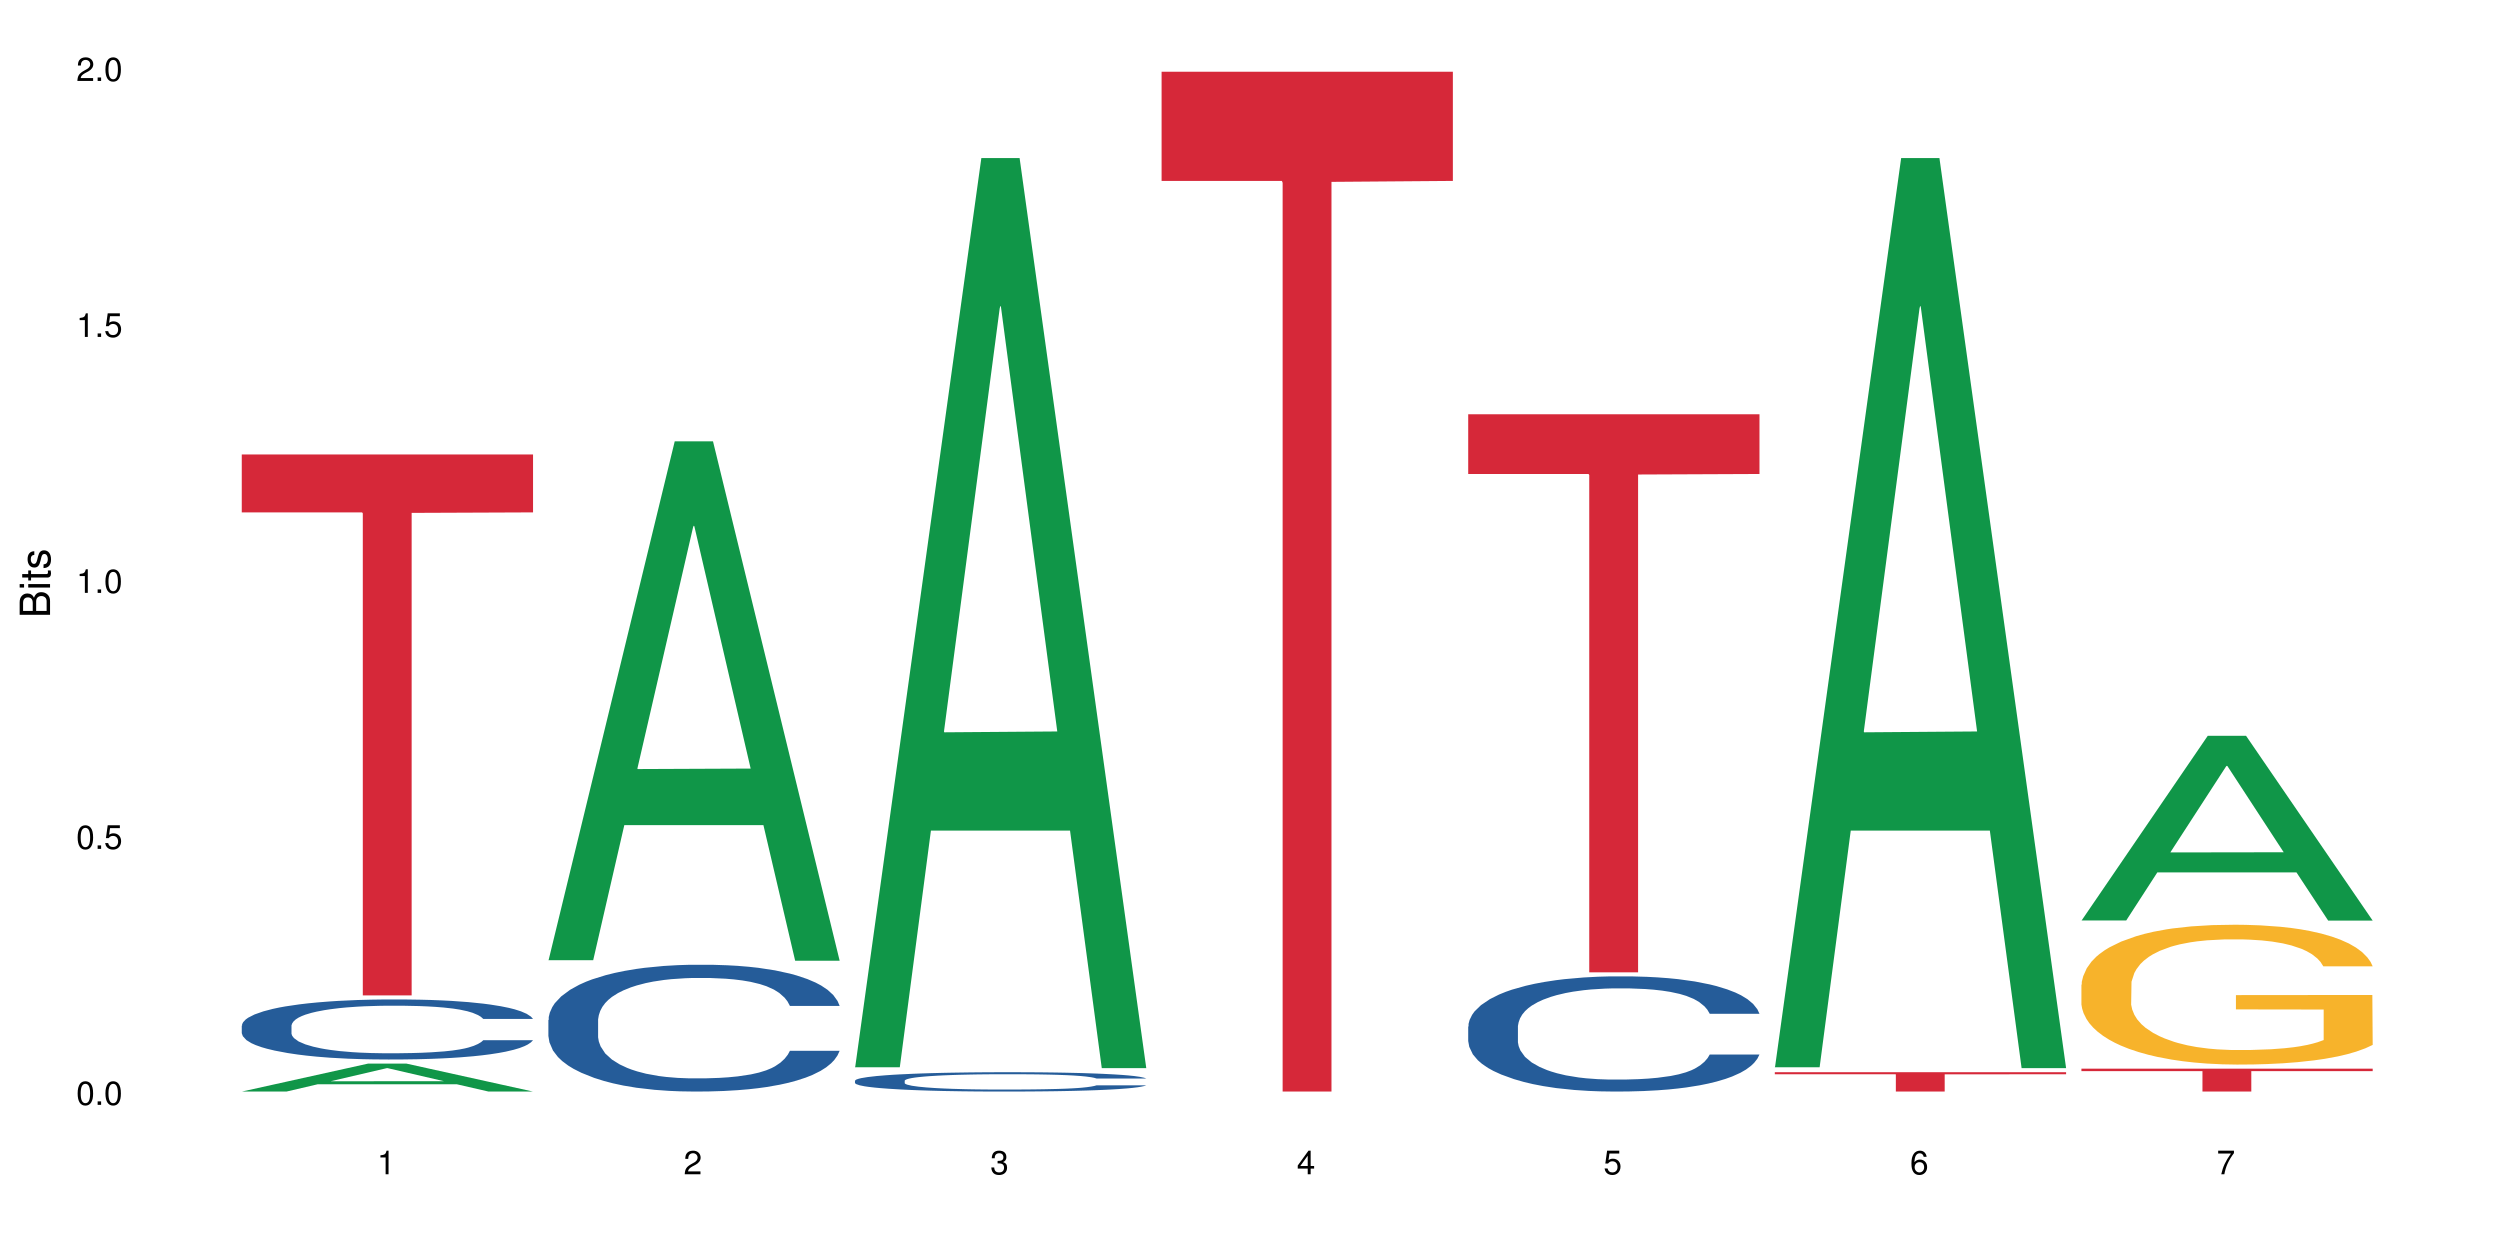 <?xml version="1.0" encoding="UTF-8"?>
<svg xmlns="http://www.w3.org/2000/svg" xmlns:xlink="http://www.w3.org/1999/xlink" width="720pt" height="360pt" viewBox="0 0 720 360" version="1.1">
<defs>
<g>
<symbol overflow="visible" id="glyph0-0">
<path style="stroke:none;" d=""/>
</symbol>
<symbol overflow="visible" id="glyph0-1">
<path style="stroke:none;" d="M 2.641 -6.797 C 2 -6.797 1.422 -6.531 1.078 -6.047 C 0.641 -5.453 0.406 -4.547 0.406 -3.297 C 0.406 -1 1.188 0.219 2.641 0.219 C 4.078 0.219 4.859 -1 4.859 -3.234 C 4.859 -4.562 4.656 -5.438 4.203 -6.047 C 3.844 -6.531 3.281 -6.797 2.641 -6.797 Z M 2.641 -6.047 C 3.547 -6.047 4 -5.125 4 -3.312 C 4 -1.375 3.562 -0.484 2.625 -0.484 C 1.734 -0.484 1.281 -1.422 1.281 -3.281 C 1.281 -5.141 1.734 -6.047 2.641 -6.047 Z M 2.641 -6.047 "/>
</symbol>
<symbol overflow="visible" id="glyph0-2">
<path style="stroke:none;" d="M 1.828 -1 L 0.828 -1 L 0.828 0 L 1.828 0 Z M 1.828 -1 "/>
</symbol>
<symbol overflow="visible" id="glyph0-3">
<path style="stroke:none;" d="M 4.562 -6.797 L 1.062 -6.797 L 0.547 -3.094 L 1.328 -3.094 C 1.719 -3.562 2.047 -3.734 2.578 -3.734 C 3.484 -3.734 4.062 -3.109 4.062 -2.094 C 4.062 -1.125 3.484 -0.531 2.578 -0.531 C 1.828 -0.531 1.375 -0.906 1.188 -1.672 L 0.328 -1.672 C 0.453 -1.109 0.547 -0.844 0.75 -0.594 C 1.125 -0.078 1.828 0.219 2.594 0.219 C 3.969 0.219 4.922 -0.781 4.922 -2.219 C 4.922 -3.562 4.031 -4.484 2.719 -4.484 C 2.25 -4.484 1.859 -4.359 1.469 -4.062 L 1.734 -5.969 L 4.562 -5.969 Z M 4.562 -6.797 "/>
</symbol>
<symbol overflow="visible" id="glyph0-4">
<path style="stroke:none;" d="M 2.484 -4.844 L 2.484 0 L 3.328 0 L 3.328 -6.797 L 2.766 -6.797 C 2.469 -5.75 2.281 -5.609 0.984 -5.453 L 0.984 -4.844 Z M 2.484 -4.844 "/>
</symbol>
<symbol overflow="visible" id="glyph0-5">
<path style="stroke:none;" d="M 4.859 -0.828 L 1.281 -0.828 C 1.359 -1.391 1.672 -1.75 2.5 -2.234 L 3.469 -2.75 C 4.406 -3.266 4.906 -3.969 4.906 -4.812 C 4.906 -5.375 4.672 -5.906 4.266 -6.266 C 3.859 -6.625 3.375 -6.797 2.719 -6.797 C 1.859 -6.797 1.219 -6.5 0.844 -5.922 C 0.609 -5.562 0.5 -5.125 0.484 -4.438 L 1.328 -4.438 C 1.359 -4.906 1.406 -5.188 1.531 -5.406 C 1.75 -5.812 2.188 -6.062 2.703 -6.062 C 3.469 -6.062 4.031 -5.516 4.031 -4.781 C 4.031 -4.25 3.719 -3.797 3.125 -3.438 L 2.234 -2.938 C 0.812 -2.141 0.406 -1.5 0.328 0 L 4.859 0 Z M 4.859 -0.828 "/>
</symbol>
<symbol overflow="visible" id="glyph0-6">
<path style="stroke:none;" d="M 2.125 -3.125 L 2.578 -3.125 C 3.516 -3.125 3.984 -2.703 3.984 -1.891 C 3.984 -1.031 3.469 -0.531 2.578 -0.531 C 1.656 -0.531 1.203 -0.984 1.156 -1.969 L 0.312 -1.969 C 0.344 -1.422 0.438 -1.078 0.609 -0.766 C 0.953 -0.109 1.625 0.219 2.547 0.219 C 3.953 0.219 4.859 -0.609 4.859 -1.906 C 4.859 -2.766 4.516 -3.25 3.703 -3.516 C 4.344 -3.766 4.656 -4.25 4.656 -4.938 C 4.656 -6.109 3.875 -6.797 2.578 -6.797 C 1.203 -6.797 0.484 -6.047 0.453 -4.609 L 1.297 -4.609 C 1.312 -5.016 1.344 -5.25 1.453 -5.453 C 1.641 -5.828 2.062 -6.062 2.594 -6.062 C 3.344 -6.062 3.797 -5.625 3.797 -4.906 C 3.797 -4.422 3.609 -4.141 3.25 -3.984 C 3.016 -3.891 2.719 -3.844 2.125 -3.844 Z M 2.125 -3.125 "/>
</symbol>
<symbol overflow="visible" id="glyph0-7">
<path style="stroke:none;" d="M 3.141 -1.625 L 3.141 0 L 3.984 0 L 3.984 -1.625 L 4.984 -1.625 L 4.984 -2.391 L 3.984 -2.391 L 3.984 -6.797 L 3.359 -6.797 L 0.266 -2.516 L 0.266 -1.625 Z M 3.141 -2.391 L 1 -2.391 L 3.141 -5.359 Z M 3.141 -2.391 "/>
</symbol>
<symbol overflow="visible" id="glyph0-8">
<path style="stroke:none;" d="M 4.781 -5.031 C 4.609 -6.141 3.891 -6.797 2.844 -6.797 C 2.094 -6.797 1.422 -6.438 1.031 -5.828 C 0.609 -5.172 0.406 -4.344 0.406 -3.094 C 0.406 -1.953 0.578 -1.234 0.984 -0.625 C 1.359 -0.078 1.953 0.219 2.703 0.219 C 3.984 0.219 4.922 -0.734 4.922 -2.078 C 4.922 -3.344 4.062 -4.234 2.844 -4.234 C 2.172 -4.234 1.641 -3.969 1.281 -3.469 C 1.281 -5.125 1.828 -6.047 2.797 -6.047 C 3.391 -6.047 3.797 -5.672 3.938 -5.031 Z M 2.734 -3.484 C 3.547 -3.484 4.062 -2.922 4.062 -2 C 4.062 -1.156 3.484 -0.531 2.703 -0.531 C 1.922 -0.531 1.328 -1.188 1.328 -2.047 C 1.328 -2.891 1.906 -3.484 2.734 -3.484 Z M 2.734 -3.484 "/>
</symbol>
<symbol overflow="visible" id="glyph0-9">
<path style="stroke:none;" d="M 4.984 -6.797 L 0.438 -6.797 L 0.438 -5.969 L 4.109 -5.969 C 2.5 -3.656 1.828 -2.234 1.328 0 L 2.219 0 C 2.594 -2.172 3.453 -4.047 4.984 -6.094 Z M 4.984 -6.797 "/>
</symbol>
<symbol overflow="visible" id="glyph1-0">
<path style="stroke:none;" d=""/>
</symbol>
<symbol overflow="visible" id="glyph1-1">
<path style="stroke:none;" d="M 0 -0.953 L 0 -4.891 C 0 -5.719 -0.234 -6.344 -0.734 -6.797 C -1.188 -7.234 -1.812 -7.469 -2.5 -7.469 C -3.547 -7.469 -4.188 -7 -4.625 -5.875 C -4.984 -6.672 -5.641 -7.094 -6.531 -7.094 C -7.156 -7.094 -7.734 -6.859 -8.141 -6.391 C -8.562 -5.938 -8.75 -5.344 -8.75 -4.5 L -8.75 -0.953 Z M -4.984 -2.062 L -7.766 -2.062 L -7.766 -4.219 C -7.766 -4.844 -7.688 -5.203 -7.453 -5.5 C -7.219 -5.812 -6.859 -5.969 -6.375 -5.969 C -5.906 -5.969 -5.531 -5.812 -5.297 -5.5 C -5.062 -5.203 -4.984 -4.844 -4.984 -4.219 Z M -0.984 -2.062 L -4 -2.062 L -4 -4.781 C -4 -5.328 -3.859 -5.688 -3.578 -5.953 C -3.297 -6.219 -2.922 -6.359 -2.484 -6.359 C -2.062 -6.359 -1.688 -6.219 -1.406 -5.953 C -1.109 -5.688 -0.984 -5.328 -0.984 -4.781 Z M -0.984 -2.062 "/>
</symbol>
<symbol overflow="visible" id="glyph1-2">
<path style="stroke:none;" d="M -6.281 -1.797 L -6.281 -0.797 L 0 -0.797 L 0 -1.797 Z M -8.75 -1.797 L -8.75 -0.797 L -7.484 -0.797 L -7.484 -1.797 Z M -8.75 -1.797 "/>
</symbol>
<symbol overflow="visible" id="glyph1-3">
<path style="stroke:none;" d="M -6.281 -3.047 L -6.281 -2.016 L -8.016 -2.016 L -8.016 -1.016 L -6.281 -1.016 L -6.281 -0.172 L -5.469 -0.172 L -5.469 -1.016 L -0.719 -1.016 C -0.078 -1.016 0.281 -1.453 0.281 -2.234 C 0.281 -2.469 0.25 -2.719 0.188 -3.047 L -0.641 -3.047 C -0.609 -2.922 -0.594 -2.766 -0.594 -2.562 C -0.594 -2.141 -0.719 -2.016 -1.156 -2.016 L -5.469 -2.016 L -5.469 -3.047 Z M -6.281 -3.047 "/>
</symbol>
<symbol overflow="visible" id="glyph1-4">
<path style="stroke:none;" d="M -4.531 -5.25 C -5.766 -5.25 -6.469 -4.422 -6.469 -2.969 C -6.469 -1.516 -5.719 -0.562 -4.547 -0.562 C -3.562 -0.562 -3.094 -1.062 -2.734 -2.562 L -2.516 -3.484 C -2.344 -4.188 -2.094 -4.469 -1.625 -4.469 C -1.047 -4.469 -0.641 -3.875 -0.641 -3 C -0.641 -2.453 -0.797 -2 -1.062 -1.75 C -1.25 -1.594 -1.422 -1.531 -1.875 -1.469 L -1.875 -0.406 C -0.422 -0.453 0.281 -1.266 0.281 -2.922 C 0.281 -4.5 -0.5 -5.516 -1.719 -5.516 C -2.656 -5.516 -3.172 -4.984 -3.469 -3.734 L -3.703 -2.766 C -3.891 -1.953 -4.156 -1.609 -4.594 -1.609 C -5.172 -1.609 -5.547 -2.125 -5.547 -2.938 C -5.547 -3.75 -5.203 -4.172 -4.531 -4.203 Z M -4.531 -5.25 "/>
</symbol>
</g>
</defs>
<g id="surface9033">
<rect x="0" y="0" width="720" height="360" style="fill:rgb(100%,100%,100%);fill-opacity:1;stroke:none;"/>
<path style=" stroke:none;fill-rule:nonzero;fill:rgb(6.275%,58.824%,28.235%);fill-opacity:1;" d="M 69.629 314.363 L 69.719 314.355 L 106.016 306.316 L 117.039 306.316 L 153.516 314.371 L 140.703 314.371 L 131.559 312.27 L 91.496 312.27 L 82.535 314.363 L 69.629 314.363 L 95.352 311.398 L 127.887 311.391 L 111.664 307.633 L 111.484 307.625 L 111.305 307.648 L 95.262 311.391 L 95.352 311.398 Z M 69.629 314.363 "/>
<path style=" stroke:none;fill-rule:nonzero;fill:rgb(14.51%,36.078%,60%);fill-opacity:1;" d="M 69.629 295.371 L 69.73 295.355 L 69.73 294.977 L 70.039 294.379 L 70.754 293.617 L 71.473 293.098 L 73.312 292.164 L 75.871 291.266 L 78.531 290.57 L 80.473 290.156 L 82.211 289.844 L 86.203 289.258 L 88.762 288.957 L 91.523 288.688 L 94.898 288.422 L 97.352 288.262 L 102.879 288.008 L 106.969 287.898 L 110.141 287.852 L 116.996 287.852 L 121.086 287.914 L 124.055 287.992 L 127.328 288.121 L 130.09 288.262 L 134.898 288.609 L 139.195 289.051 L 141.141 289.305 L 144.207 289.793 L 146.562 290.27 L 148.199 290.68 L 150.039 291.266 L 151.676 291.977 L 152.902 292.781 L 153.516 293.461 L 139.195 293.461 L 138.48 292.828 L 137.66 292.34 L 136.125 291.691 L 134.59 291.234 L 132.441 290.773 L 130.5 290.473 L 127.84 290.176 L 125.488 289.984 L 123.031 289.844 L 120.68 289.746 L 116.176 289.652 L 110.961 289.652 L 109.016 289.684 L 105.027 289.809 L 102.879 289.922 L 99.809 290.141 L 97.66 290.348 L 95.102 290.664 L 93.363 290.934 L 91.215 291.344 L 89.68 291.707 L 87.941 292.227 L 86.918 292.625 L 85.996 293.066 L 85.18 293.586 L 84.566 294.141 L 84.156 294.727 L 83.953 295.293 L 83.953 297.742 L 84.156 298.312 L 84.668 298.977 L 85.996 299.938 L 87.941 300.777 L 90.191 301.441 L 92.34 301.914 L 93.566 302.137 L 95.203 302.387 L 97.762 302.703 L 101.445 303.02 L 103.594 303.148 L 106.867 303.273 L 110.242 303.336 L 114.746 303.336 L 118.734 303.273 L 121.395 303.195 L 124.156 303.066 L 127.941 302.801 L 130.293 302.547 L 132.34 302.246 L 133.875 301.945 L 134.898 301.691 L 136.434 301.203 L 137.66 300.664 L 138.582 300.113 L 139.195 299.574 L 153.516 299.574 L 152.902 300.207 L 151.984 300.824 L 151.062 301.281 L 149.629 301.836 L 147.992 302.324 L 145.641 302.879 L 143.695 303.242 L 141.141 303.637 L 138.785 303.938 L 136.227 304.207 L 132.441 304.52 L 129.988 304.68 L 127.328 304.82 L 124.156 304.949 L 120.168 305.059 L 115.871 305.121 L 111.879 305.137 L 107.582 305.105 L 104.414 305.043 L 100.219 304.902 L 95 304.617 L 91.215 304.316 L 88.25 304.016 L 85.691 303.699 L 82.828 303.273 L 79.145 302.578 L 76.895 302.039 L 75.359 301.598 L 73.621 300.98 L 72.391 300.43 L 70.961 299.543 L 69.938 298.422 L 69.629 297.555 Z M 69.629 295.371 "/>
<path style=" stroke:none;fill-rule:nonzero;fill:rgb(83.922%,15.686%,22.353%);fill-opacity:1;" d="M 69.629 130.891 L 153.516 130.891 L 153.516 147.566 L 118.555 147.711 L 118.555 286.672 L 104.488 286.672 L 104.488 147.855 L 104.285 147.566 L 69.629 147.566 Z M 69.629 130.891 "/>
<path style=" stroke:none;fill-rule:nonzero;fill:rgb(6.275%,58.824%,28.235%);fill-opacity:1;" d="M 157.934 276.543 L 158.023 276.402 L 194.32 127.105 L 205.344 127.105 L 241.82 276.684 L 229.004 276.684 L 219.863 237.637 L 179.801 237.637 L 170.84 276.543 L 157.934 276.543 L 183.656 221.488 L 216.188 221.348 L 199.965 151.543 L 199.785 151.402 L 199.609 151.824 L 183.566 221.348 L 183.656 221.488 Z M 157.934 276.543 "/>
<path style=" stroke:none;fill-rule:nonzero;fill:rgb(14.51%,36.078%,60%);fill-opacity:1;" d="M 157.934 293.746 L 158.035 293.715 L 158.035 292.914 L 158.344 291.645 L 159.059 290.043 L 159.773 288.941 L 161.617 286.973 L 164.172 285.07 L 166.832 283.602 L 168.777 282.734 L 170.516 282.066 L 174.504 280.832 L 177.062 280.199 L 179.824 279.629 L 183.203 279.062 L 185.656 278.73 L 191.18 278.195 L 195.273 277.961 L 198.445 277.863 L 205.297 277.863 L 209.391 277.996 L 212.359 278.16 L 215.633 278.43 L 218.395 278.73 L 223.203 279.465 L 227.5 280.398 L 229.441 280.934 L 232.512 281.965 L 234.863 282.969 L 236.5 283.836 L 238.344 285.07 L 239.98 286.57 L 241.207 288.273 L 241.82 289.707 L 227.5 289.707 L 226.781 288.375 L 225.965 287.34 L 224.43 285.973 L 222.895 285.004 L 220.746 284.035 L 218.801 283.402 L 216.145 282.766 L 213.789 282.367 L 211.336 282.066 L 208.98 281.867 L 204.48 281.664 L 199.262 281.664 L 197.32 281.734 L 193.328 282 L 191.18 282.234 L 188.113 282.699 L 185.965 283.133 L 183.406 283.801 L 181.668 284.367 L 179.52 285.238 L 177.984 286.004 L 176.246 287.105 L 175.223 287.941 L 174.301 288.875 L 173.484 289.977 L 172.867 291.145 L 172.461 292.379 L 172.254 293.578 L 172.254 298.754 L 172.461 299.953 L 172.973 301.355 L 174.301 303.391 L 176.246 305.16 L 178.496 306.562 L 180.645 307.562 L 181.871 308.031 L 183.508 308.562 L 186.066 309.23 L 189.75 309.898 L 191.898 310.164 L 195.172 310.434 L 198.547 310.566 L 203.047 310.566 L 207.039 310.434 L 209.699 310.266 L 212.461 310 L 216.246 309.43 L 218.598 308.898 L 220.645 308.262 L 222.18 307.629 L 223.203 307.094 L 224.734 306.062 L 225.965 304.926 L 226.883 303.758 L 227.5 302.625 L 241.82 302.625 L 241.207 303.957 L 240.285 305.262 L 239.367 306.227 L 237.934 307.395 L 236.297 308.43 L 233.945 309.598 L 232 310.367 L 229.441 311.199 L 227.09 311.836 L 224.531 312.402 L 220.746 313.07 L 218.293 313.402 L 215.633 313.703 L 212.461 313.969 L 208.469 314.203 L 204.172 314.336 L 200.184 314.371 L 195.887 314.305 L 192.715 314.172 L 188.52 313.871 L 183.305 313.27 L 179.52 312.637 L 176.551 312 L 173.992 311.332 L 171.129 310.434 L 167.445 308.965 L 165.195 307.828 L 163.66 306.895 L 161.922 305.594 L 160.695 304.426 L 159.262 302.559 L 158.238 300.188 L 157.934 298.352 Z M 157.934 293.746 "/>
<path style=" stroke:none;fill-rule:nonzero;fill:rgb(6.275%,58.824%,28.235%);fill-opacity:1;" d="M 246.234 307.375 L 246.324 307.129 L 282.625 45.531 L 293.648 45.531 L 330.125 307.621 L 317.309 307.621 L 308.168 239.207 L 268.105 239.207 L 259.141 307.375 L 246.234 307.375 L 271.957 210.906 L 304.492 210.66 L 288.27 88.352 L 288.09 88.105 L 287.91 88.844 L 271.867 210.66 L 271.957 210.906 Z M 246.234 307.375 "/>
<path style=" stroke:none;fill-rule:nonzero;fill:rgb(14.51%,36.078%,60%);fill-opacity:1;" d="M 246.234 311.223 L 246.34 311.219 L 246.34 311.098 L 246.645 310.902 L 247.359 310.66 L 248.078 310.492 L 249.918 310.191 L 252.477 309.898 L 255.137 309.676 L 257.078 309.543 L 258.82 309.441 L 262.809 309.254 L 265.367 309.156 L 268.129 309.07 L 271.504 308.984 L 273.961 308.934 L 279.484 308.852 L 283.578 308.816 L 286.746 308.801 L 293.602 308.801 L 297.695 308.82 L 300.66 308.844 L 303.934 308.887 L 306.695 308.934 L 311.504 309.043 L 315.801 309.188 L 317.746 309.27 L 320.812 309.426 L 323.168 309.578 L 324.805 309.711 L 326.645 309.898 L 328.281 310.129 L 329.512 310.387 L 330.125 310.609 L 315.801 310.609 L 315.086 310.402 L 314.266 310.246 L 312.734 310.039 L 311.199 309.891 L 309.051 309.742 L 307.105 309.645 L 304.445 309.547 L 302.094 309.488 L 299.637 309.441 L 297.285 309.41 L 292.785 309.379 L 287.566 309.379 L 285.621 309.391 L 281.633 309.43 L 279.484 309.469 L 276.414 309.539 L 274.266 309.605 L 271.711 309.707 L 269.969 309.793 L 267.82 309.926 L 266.289 310.043 L 264.547 310.211 L 263.523 310.336 L 262.605 310.48 L 261.785 310.648 L 261.172 310.828 L 260.762 311.016 L 260.559 311.199 L 260.559 311.988 L 260.762 312.172 L 261.273 312.383 L 262.605 312.695 L 264.547 312.965 L 266.797 313.18 L 268.945 313.332 L 270.176 313.402 L 271.812 313.484 L 274.367 313.586 L 278.051 313.688 L 280.199 313.73 L 283.473 313.77 L 286.852 313.789 L 291.352 313.789 L 295.34 313.77 L 298 313.746 L 300.762 313.703 L 304.547 313.617 L 306.902 313.535 L 308.949 313.438 L 310.48 313.344 L 311.504 313.262 L 313.039 313.102 L 314.266 312.93 L 315.188 312.75 L 315.801 312.578 L 330.125 312.578 L 329.512 312.781 L 328.59 312.98 L 327.668 313.129 L 326.238 313.305 L 324.602 313.465 L 322.246 313.641 L 320.305 313.758 L 317.746 313.887 L 315.391 313.984 L 312.836 314.07 L 309.051 314.172 L 306.594 314.223 L 303.934 314.27 L 300.762 314.309 L 296.773 314.344 L 292.477 314.367 L 288.488 314.371 L 284.191 314.359 L 281.02 314.34 L 276.824 314.293 L 271.605 314.203 L 267.82 314.105 L 264.855 314.008 L 262.297 313.906 L 259.434 313.77 L 255.75 313.547 L 253.5 313.371 L 251.965 313.23 L 250.227 313.031 L 248.996 312.852 L 247.566 312.566 L 246.543 312.207 L 246.234 311.926 Z M 246.234 311.223 "/>
<path style=" stroke:none;fill-rule:nonzero;fill:rgb(83.922%,15.686%,22.353%);fill-opacity:1;" d="M 334.539 20.664 L 418.426 20.664 L 418.426 52.102 L 383.465 52.379 L 383.465 314.371 L 369.398 314.371 L 369.398 52.652 L 369.195 52.102 L 334.539 52.102 Z M 334.539 20.664 "/>
<path style=" stroke:none;fill-rule:nonzero;fill:rgb(14.51%,36.078%,60%);fill-opacity:1;" d="M 422.844 295.637 L 422.945 295.605 L 422.945 294.879 L 423.25 293.727 L 423.969 292.273 L 424.684 291.273 L 426.523 289.484 L 429.082 287.754 L 431.742 286.422 L 433.688 285.633 L 435.426 285.027 L 439.414 283.906 L 441.973 283.328 L 444.734 282.812 L 448.109 282.297 L 450.566 281.996 L 456.09 281.512 L 460.184 281.297 L 463.355 281.207 L 470.207 281.207 L 474.301 281.328 L 477.266 281.48 L 480.543 281.723 L 483.305 281.996 L 488.113 282.664 L 492.406 283.512 L 494.352 283.996 L 497.422 284.938 L 499.773 285.844 L 501.41 286.633 L 503.254 287.754 L 504.891 289.121 L 506.117 290.664 L 506.73 291.969 L 492.406 291.969 L 491.691 290.758 L 490.875 289.816 L 489.34 288.574 L 487.805 287.695 L 485.656 286.816 L 483.711 286.238 L 481.051 285.664 L 478.699 285.301 L 476.246 285.027 L 473.891 284.844 L 469.391 284.664 L 464.172 284.664 L 462.23 284.723 L 458.238 284.965 L 456.09 285.18 L 453.023 285.602 L 450.875 285.996 L 448.316 286.602 L 446.578 287.117 L 444.43 287.906 L 442.895 288.605 L 441.156 289.605 L 440.133 290.363 L 439.211 291.211 L 438.391 292.211 L 437.777 293.273 L 437.371 294.395 L 437.164 295.484 L 437.164 300.184 L 437.371 301.273 L 437.883 302.547 L 439.211 304.398 L 441.156 306.004 L 443.406 307.277 L 445.555 308.188 L 446.781 308.609 L 448.418 309.098 L 450.977 309.703 L 454.66 310.309 L 456.809 310.551 L 460.082 310.793 L 463.457 310.914 L 467.957 310.914 L 471.949 310.793 L 474.609 310.641 L 477.371 310.398 L 481.156 309.883 L 483.508 309.398 L 485.555 308.824 L 487.09 308.246 L 488.113 307.762 L 489.645 306.824 L 490.875 305.793 L 491.793 304.73 L 492.406 303.699 L 506.73 303.699 L 506.117 304.914 L 505.195 306.094 L 504.273 306.973 L 502.844 308.035 L 501.207 308.977 L 498.852 310.035 L 496.91 310.734 L 494.352 311.492 L 492 312.066 L 489.441 312.582 L 485.656 313.188 L 483.199 313.492 L 480.543 313.766 L 477.371 314.008 L 473.379 314.219 L 469.082 314.34 L 465.094 314.371 L 460.797 314.309 L 457.625 314.188 L 453.43 313.914 L 448.215 313.371 L 444.43 312.793 L 441.461 312.219 L 438.902 311.613 L 436.039 310.793 L 432.355 309.461 L 430.105 308.43 L 428.57 307.582 L 426.832 306.398 L 425.605 305.336 L 424.172 303.641 L 423.148 301.488 L 422.844 299.82 Z M 422.844 295.637 "/>
<path style=" stroke:none;fill-rule:nonzero;fill:rgb(83.922%,15.686%,22.353%);fill-opacity:1;" d="M 422.844 119.305 L 506.73 119.305 L 506.73 136.508 L 471.77 136.66 L 471.77 280.027 L 457.703 280.027 L 457.703 136.812 L 457.5 136.508 L 422.844 136.508 Z M 422.844 119.305 "/>
<path style=" stroke:none;fill-rule:nonzero;fill:rgb(6.275%,58.824%,28.235%);fill-opacity:1;" d="M 511.145 307.375 L 511.234 307.129 L 547.531 45.531 L 558.559 45.531 L 595.035 307.621 L 582.219 307.621 L 573.074 239.207 L 533.016 239.207 L 524.051 307.375 L 511.145 307.375 L 536.867 210.906 L 569.402 210.66 L 553.18 88.352 L 553 88.105 L 552.82 88.844 L 536.777 210.66 L 536.867 210.906 Z M 511.145 307.375 "/>
<path style=" stroke:none;fill-rule:nonzero;fill:rgb(83.922%,15.686%,22.353%);fill-opacity:1;" d="M 511.145 308.801 L 595.035 308.801 L 595.035 309.395 L 560.07 309.402 L 560.07 314.371 L 546.004 314.371 L 546.004 309.406 L 545.801 309.395 L 511.145 309.395 Z M 511.145 308.801 "/>
<path style=" stroke:none;fill-rule:nonzero;fill:rgb(6.275%,58.824%,28.235%);fill-opacity:1;" d="M 599.449 265.094 L 599.539 265.043 L 635.836 211.91 L 646.859 211.91 L 683.336 265.141 L 670.52 265.141 L 661.379 251.246 L 621.316 251.246 L 612.355 265.094 L 599.449 265.094 L 625.172 245.5 L 657.703 245.449 L 641.484 220.609 L 641.305 220.559 L 641.125 220.707 L 625.082 245.449 L 625.172 245.5 Z M 599.449 265.094 "/>
<path style=" stroke:none;fill-rule:nonzero;fill:rgb(96.863%,70.196%,16.863%);fill-opacity:1;" d="M 599.449 283.57 L 599.551 283.535 L 599.551 282.801 L 599.961 281.145 L 600.984 278.863 L 602.312 276.988 L 603.746 275.516 L 604.668 274.746 L 606.199 273.641 L 607.531 272.832 L 610.906 271.176 L 615.203 269.633 L 617.555 268.969 L 620.215 268.344 L 624 267.645 L 625.742 267.387 L 631.059 266.801 L 637.098 266.434 L 643.746 266.32 L 646.816 266.359 L 651.008 266.504 L 656.738 266.91 L 660.012 267.277 L 662.57 267.645 L 665.23 268.125 L 668.504 268.859 L 671.57 269.742 L 674.027 270.625 L 676.484 271.727 L 678.527 272.906 L 680.27 274.191 L 681.801 275.738 L 682.723 277.023 L 683.336 278.312 L 669.117 278.312 L 668.297 277.023 L 667.379 276.031 L 665.844 274.816 L 664.309 273.934 L 662.773 273.238 L 659.91 272.281 L 657.453 271.691 L 654.387 271.176 L 651.418 270.844 L 648.043 270.625 L 645.996 270.551 L 640.574 270.551 L 635.664 270.809 L 632.801 271.102 L 630.754 271.398 L 627.891 271.949 L 626.148 272.391 L 625.125 272.684 L 622.059 273.824 L 620.012 274.855 L 618.887 275.555 L 617.453 276.656 L 616.43 277.648 L 615.305 279.121 L 614.691 280.227 L 613.875 282.727 L 613.77 289.348 L 614.078 290.746 L 614.691 292.254 L 615.512 293.578 L 616.738 294.973 L 617.965 296.043 L 620.113 297.477 L 621.957 298.434 L 623.387 299.059 L 626.148 300.051 L 627.273 300.383 L 629.934 301.043 L 632.695 301.559 L 636.074 302 L 638.629 302.219 L 642.723 302.406 L 647.941 302.406 L 654.078 302.184 L 657.965 301.891 L 660.625 301.594 L 662.363 301.336 L 664.512 300.934 L 666.047 300.566 L 667.48 300.16 L 669.219 299.535 L 669.219 290.746 L 643.949 290.707 L 643.949 286.59 L 683.234 286.551 L 683.336 300.934 L 681.188 301.926 L 678.527 302.883 L 675.973 303.617 L 673.312 304.242 L 669.527 304.941 L 666.457 305.383 L 661.75 305.898 L 657.453 306.23 L 652.953 306.449 L 648.965 306.562 L 644.258 306.598 L 640.062 306.523 L 635.562 306.305 L 631.98 306.008 L 628.707 305.641 L 625.434 305.164 L 621.34 304.391 L 618.684 303.766 L 615.918 302.992 L 613.156 302.074 L 610.703 301.082 L 609.066 300.309 L 607.43 299.426 L 605.688 298.32 L 604.051 297.07 L 602.824 295.93 L 601.699 294.645 L 600.883 293.43 L 600.062 291.773 L 599.652 290.449 L 599.449 289.309 Z M 599.449 283.57 "/>
<path style=" stroke:none;fill-rule:nonzero;fill:rgb(83.922%,15.686%,22.353%);fill-opacity:1;" d="M 599.449 307.777 L 683.336 307.777 L 683.336 308.484 L 648.375 308.488 L 648.375 314.371 L 634.309 314.371 L 634.309 308.496 L 634.105 308.484 L 599.449 308.484 Z M 599.449 307.777 "/>
<g style="fill:rgb(0%,0%,0%);fill-opacity:1;">
  <use xlink:href="#glyph0-1" x="21.957" y="318.198"/>
  <use xlink:href="#glyph0-2" x="27.291" y="318.198"/>
  <use xlink:href="#glyph0-1" x="29.958" y="318.198"/>
</g>
<g style="fill:rgb(0%,0%,0%);fill-opacity:1;">
  <use xlink:href="#glyph0-1" x="21.957" y="244.476"/>
  <use xlink:href="#glyph0-2" x="27.291" y="244.476"/>
  <use xlink:href="#glyph0-3" x="29.958" y="244.476"/>
</g>
<g style="fill:rgb(0%,0%,0%);fill-opacity:1;">
  <use xlink:href="#glyph0-4" x="21.957" y="170.753"/>
  <use xlink:href="#glyph0-2" x="27.291" y="170.753"/>
  <use xlink:href="#glyph0-1" x="29.958" y="170.753"/>
</g>
<g style="fill:rgb(0%,0%,0%);fill-opacity:1;">
  <use xlink:href="#glyph0-4" x="21.957" y="97.034"/>
  <use xlink:href="#glyph0-2" x="27.291" y="97.034"/>
  <use xlink:href="#glyph0-3" x="29.958" y="97.034"/>
</g>
<g style="fill:rgb(0%,0%,0%);fill-opacity:1;">
  <use xlink:href="#glyph0-5" x="21.957" y="23.312"/>
  <use xlink:href="#glyph0-2" x="27.291" y="23.312"/>
  <use xlink:href="#glyph0-1" x="29.958" y="23.312"/>
</g>
<g style="fill:rgb(0%,0%,0%);fill-opacity:1;">
  <use xlink:href="#glyph0-4" x="108.574" y="338.19"/>
</g>
<g style="fill:rgb(0%,0%,0%);fill-opacity:1;">
  <use xlink:href="#glyph0-5" x="196.875" y="338.19"/>
</g>
<g style="fill:rgb(0%,0%,0%);fill-opacity:1;">
  <use xlink:href="#glyph0-6" x="285.18" y="338.19"/>
</g>
<g style="fill:rgb(0%,0%,0%);fill-opacity:1;">
  <use xlink:href="#glyph0-7" x="373.484" y="338.19"/>
</g>
<g style="fill:rgb(0%,0%,0%);fill-opacity:1;">
  <use xlink:href="#glyph0-3" x="461.785" y="338.19"/>
</g>
<g style="fill:rgb(0%,0%,0%);fill-opacity:1;">
  <use xlink:href="#glyph0-8" x="550.09" y="338.19"/>
</g>
<g style="fill:rgb(0%,0%,0%);fill-opacity:1;">
  <use xlink:href="#glyph0-9" x="638.395" y="338.19"/>
</g>
<g style="fill:rgb(0%,0%,0%);fill-opacity:1;">
  <use xlink:href="#glyph1-1" x="14.412" y="178.016"/>
  <use xlink:href="#glyph1-2" x="14.412" y="170.012"/>
  <use xlink:href="#glyph1-3" x="14.412" y="167.348"/>
  <use xlink:href="#glyph1-4" x="14.412" y="164.012"/>
</g>
</g>
</svg>
